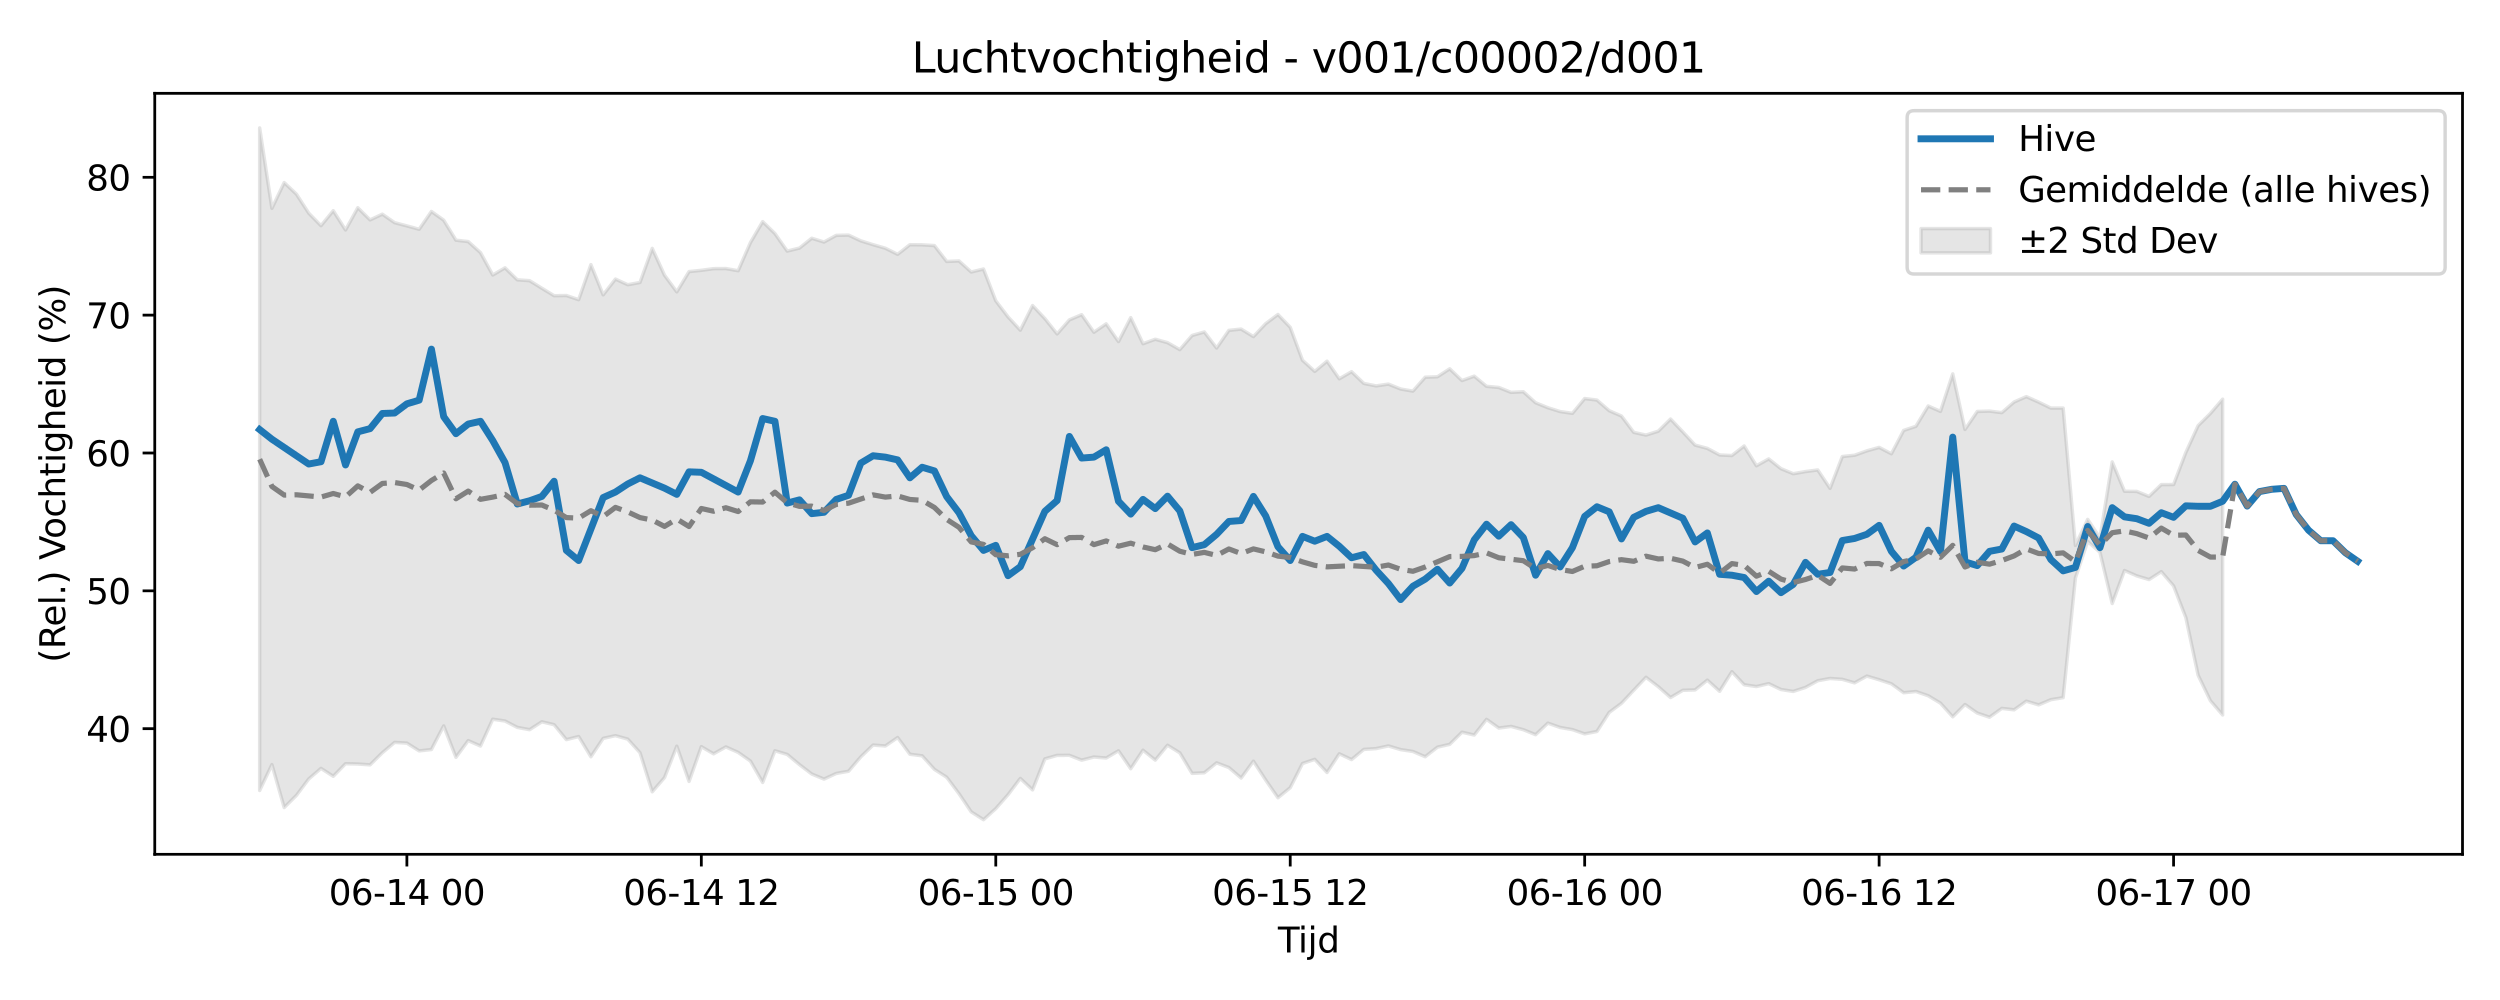 <?xml version="1.0" encoding="utf-8" standalone="no"?>
<!DOCTYPE svg PUBLIC "-//W3C//DTD SVG 1.1//EN"
  "http://www.w3.org/Graphics/SVG/1.1/DTD/svg11.dtd">
<svg xmlns:xlink="http://www.w3.org/1999/xlink" width="720pt" height="288pt" viewBox="0 0 720 288" xmlns="http://www.w3.org/2000/svg" version="1.1">
 <defs>
  <style type="text/css">*{stroke-linejoin: round; stroke-linecap: butt}</style>
 </defs>
 <g id="figure_1">
  <g id="patch_1">
   <path d="M 0 288 
L 720 288 
L 720 0 
L 0 0 
z
" style="fill: #ffffff"/>
  </g>
  <g id="axes_1">
   <g id="patch_2">
    <path d="M 44.57 246.04 
L 709.2 246.04 
L 709.2 26.88 
L 44.57 26.88 
z
" style="fill: #ffffff"/>
   </g>
   <g id="FillBetweenPolyCollection_1">
    <defs>
     <path id="ma9a25264b6" d="M 74.78 -251.158 
L 74.78 -60.343 
L 78.314 -67.79 
L 81.847 -55.419 
L 85.381 -58.935 
L 88.914 -63.655 
L 92.447 -66.702 
L 95.981 -64.426 
L 99.514 -68.049 
L 103.048 -67.96 
L 106.581 -67.72 
L 110.114 -71.209 
L 113.648 -74.186 
L 117.181 -73.983 
L 120.714 -71.741 
L 124.248 -72.133 
L 127.781 -78.941 
L 131.315 -69.889 
L 134.848 -74.703 
L 138.381 -73.137 
L 141.915 -80.867 
L 145.448 -80.351 
L 148.982 -78.513 
L 152.515 -77.846 
L 156.048 -80.12 
L 159.582 -79.285 
L 163.115 -74.981 
L 166.649 -75.876 
L 170.182 -70.05 
L 173.715 -75.349 
L 177.249 -76.124 
L 180.782 -75.139 
L 184.315 -71.228 
L 187.849 -59.967 
L 191.382 -64.052 
L 194.916 -73.093 
L 198.449 -62.941 
L 201.982 -72.961 
L 205.516 -70.897 
L 209.049 -72.885 
L 212.583 -71.313 
L 216.116 -68.822 
L 219.649 -62.648 
L 223.183 -71.768 
L 226.716 -70.726 
L 230.249 -67.783 
L 233.783 -65.079 
L 237.316 -63.618 
L 240.85 -65.249 
L 244.383 -65.878 
L 247.916 -70.029 
L 251.45 -73.421 
L 254.983 -73.156 
L 258.517 -75.593 
L 262.05 -70.775 
L 265.583 -70.324 
L 269.117 -66.417 
L 272.65 -64.149 
L 276.183 -59.42 
L 279.717 -54.172 
L 283.25 -51.922 
L 286.784 -55.104 
L 290.317 -59.128 
L 293.85 -63.807 
L 297.384 -60.512 
L 300.917 -69.439 
L 304.451 -70.442 
L 307.984 -70.463 
L 311.517 -69.077 
L 315.051 -69.98 
L 318.584 -69.689 
L 322.118 -71.767 
L 325.651 -66.606 
L 329.184 -71.941 
L 332.718 -69.084 
L 336.251 -73.371 
L 339.784 -71.183 
L 343.318 -65.269 
L 346.851 -65.438 
L 350.385 -68.299 
L 353.918 -66.943 
L 357.451 -63.925 
L 360.985 -68.78 
L 364.518 -63.34 
L 368.052 -58.247 
L 371.585 -61.146 
L 375.118 -68.11 
L 378.652 -69.31 
L 382.185 -65.513 
L 385.718 -70.907 
L 389.252 -69.24 
L 392.785 -72.168 
L 396.319 -72.405 
L 399.852 -73.172 
L 403.385 -72.113 
L 406.919 -71.578 
L 410.452 -70.058 
L 413.986 -72.817 
L 417.519 -73.628 
L 421.052 -77.121 
L 424.586 -76.312 
L 428.119 -80.824 
L 431.652 -78.319 
L 435.186 -78.785 
L 438.719 -77.846 
L 442.253 -76.408 
L 445.786 -79.731 
L 449.319 -78.486 
L 452.853 -77.874 
L 456.386 -76.639 
L 459.92 -77.334 
L 463.453 -82.816 
L 466.986 -85.45 
L 470.52 -89.214 
L 474.053 -92.941 
L 477.587 -90.227 
L 481.12 -87.107 
L 484.653 -89.19 
L 488.187 -89.297 
L 491.72 -92.121 
L 495.253 -88.896 
L 498.787 -94.561 
L 502.32 -90.788 
L 505.854 -90.267 
L 509.387 -91.11 
L 512.92 -89.421 
L 516.454 -88.867 
L 519.987 -90.022 
L 523.521 -91.949 
L 527.054 -92.595 
L 530.587 -92.35 
L 534.121 -91.338 
L 537.654 -93.287 
L 541.187 -92.233 
L 544.721 -91.062 
L 548.254 -88.493 
L 551.788 -88.843 
L 555.321 -87.623 
L 558.854 -85.494 
L 562.388 -81.558 
L 565.921 -85.104 
L 569.455 -82.637 
L 572.988 -81.441 
L 576.521 -83.983 
L 580.055 -83.566 
L 583.588 -86.069 
L 587.121 -84.993 
L 590.655 -86.494 
L 594.188 -87.078 
L 597.722 -121.562 
L 601.255 -132.058 
L 604.788 -128.946 
L 608.322 -114.179 
L 611.855 -123.691 
L 615.389 -122.148 
L 618.922 -121.078 
L 622.455 -123.362 
L 625.989 -119.252 
L 629.522 -110.149 
L 633.056 -93.551 
L 636.589 -86.205 
L 640.122 -82.088 
L 640.122 -173.04 
L 640.122 -173.04 
L 636.589 -168.923 
L 633.056 -165.415 
L 629.522 -157.683 
L 625.989 -148.447 
L 622.455 -148.44 
L 618.922 -145.033 
L 615.389 -146.477 
L 611.855 -146.523 
L 608.322 -154.976 
L 604.788 -133.063 
L 601.255 -138.421 
L 597.722 -130.919 
L 594.188 -170.47 
L 590.655 -170.468 
L 587.121 -172.195 
L 583.588 -173.766 
L 580.055 -172.223 
L 576.521 -169.16 
L 572.988 -169.603 
L 569.455 -169.504 
L 565.921 -164.315 
L 562.388 -180.319 
L 558.854 -169.521 
L 555.321 -171.078 
L 551.788 -165.226 
L 548.254 -164.045 
L 544.721 -157.317 
L 541.187 -159.152 
L 537.654 -158.154 
L 534.121 -156.89 
L 530.587 -156.521 
L 527.054 -147.353 
L 523.521 -152.649 
L 519.987 -152.194 
L 516.454 -151.573 
L 512.92 -153.023 
L 509.387 -155.832 
L 505.854 -153.859 
L 502.32 -159.557 
L 498.787 -156.805 
L 495.253 -156.969 
L 491.72 -158.866 
L 488.187 -159.819 
L 484.653 -163.613 
L 481.12 -167.322 
L 477.587 -163.823 
L 474.053 -162.697 
L 470.52 -163.476 
L 466.986 -168.184 
L 463.453 -169.722 
L 459.92 -172.784 
L 456.386 -173.215 
L 452.853 -168.955 
L 449.319 -169.477 
L 445.786 -170.577 
L 442.253 -172.009 
L 438.719 -175.183 
L 435.186 -175.001 
L 431.652 -176.412 
L 428.119 -176.742 
L 424.586 -179.666 
L 421.052 -178.404 
L 417.519 -181.783 
L 413.986 -179.494 
L 410.452 -179.361 
L 406.919 -175.364 
L 403.385 -175.964 
L 399.852 -177.381 
L 396.319 -176.862 
L 392.785 -177.572 
L 389.252 -180.954 
L 385.718 -178.909 
L 382.185 -183.981 
L 378.652 -181.035 
L 375.118 -184.258 
L 371.585 -193.737 
L 368.052 -197.429 
L 364.518 -194.794 
L 360.985 -191.056 
L 357.451 -193.226 
L 353.918 -192.854 
L 350.385 -187.774 
L 346.851 -192.393 
L 343.318 -191.39 
L 339.784 -187.311 
L 336.251 -189.319 
L 332.718 -190.297 
L 329.184 -189.01 
L 325.651 -196.519 
L 322.118 -189.618 
L 318.584 -194.74 
L 315.051 -192.313 
L 311.517 -197.375 
L 307.984 -195.875 
L 304.451 -191.832 
L 300.917 -196.257 
L 297.384 -199.998 
L 293.85 -192.909 
L 290.317 -196.737 
L 286.784 -201.366 
L 283.25 -210.522 
L 279.717 -209.671 
L 276.183 -212.854 
L 272.65 -212.7 
L 269.117 -217.276 
L 265.583 -217.489 
L 262.05 -217.531 
L 258.517 -214.755 
L 254.983 -216.511 
L 251.45 -217.531 
L 247.916 -218.636 
L 244.383 -220.291 
L 240.85 -220.221 
L 237.316 -218.298 
L 233.783 -219.389 
L 230.249 -216.553 
L 226.716 -215.689 
L 223.183 -220.734 
L 219.649 -224.173 
L 216.116 -218.122 
L 212.583 -210.035 
L 209.049 -210.657 
L 205.516 -210.631 
L 201.982 -210.146 
L 198.449 -209.787 
L 194.916 -203.946 
L 191.382 -208.742 
L 187.849 -216.467 
L 184.315 -206.642 
L 180.782 -206.002 
L 177.249 -207.626 
L 173.715 -203.088 
L 170.182 -211.787 
L 166.649 -201.692 
L 163.115 -202.889 
L 159.582 -202.838 
L 156.048 -204.991 
L 152.515 -207.17 
L 148.982 -207.411 
L 145.448 -210.866 
L 141.915 -208.8 
L 138.381 -215.25 
L 134.848 -218.424 
L 131.315 -218.829 
L 127.781 -224.598 
L 124.248 -227.099 
L 120.714 -221.971 
L 117.181 -222.943 
L 113.648 -223.875 
L 110.114 -226.322 
L 106.581 -224.669 
L 103.048 -228.171 
L 99.514 -221.769 
L 95.981 -227.32 
L 92.447 -223.002 
L 88.914 -226.616 
L 85.381 -232.077 
L 81.847 -235.416 
L 78.314 -228.002 
L 74.78 -251.158 
z
" style="stroke: #808080; stroke-opacity: 0.2"/>
    </defs>
    <g clip-path="url(#p20bbef3017)">
     <use xlink:href="#ma9a25264b6" x="0" y="288" style="fill: #808080; fill-opacity: 0.2; stroke: #808080; stroke-opacity: 0.2"/>
    </g>
   </g>
   <g id="matplotlib.axis_1">
    <g id="xtick_1">
     <g id="line2d_1">
      <defs>
       <path id="m1782f5c932" d="M 0 0 
L 0 3.5 
" style="stroke: #000000; stroke-width: 0.8"/>
      </defs>
      <g>
       <use xlink:href="#m1782f5c932" x="117.181" y="246.04" style="stroke: #000000; stroke-width: 0.8"/>
      </g>
     </g>
     <g id="text_1">
      <!-- 06-14 00 -->
      <g transform="translate(94.701 260.638) scale(0.1 -0.1)">
       <defs>
        <path id="DejaVuSans-30" d="M 2034 4250 
Q 1547 4250 1301 3770 
Q 1056 3291 1056 2328 
Q 1056 1369 1301 889 
Q 1547 409 2034 409 
Q 2525 409 2770 889 
Q 3016 1369 3016 2328 
Q 3016 3291 2770 3770 
Q 2525 4250 2034 4250 
z
M 2034 4750 
Q 2819 4750 3233 4129 
Q 3647 3509 3647 2328 
Q 3647 1150 3233 529 
Q 2819 -91 2034 -91 
Q 1250 -91 836 529 
Q 422 1150 422 2328 
Q 422 3509 836 4129 
Q 1250 4750 2034 4750 
z
" transform="scale(0.016)"/>
        <path id="DejaVuSans-36" d="M 2113 2584 
Q 1688 2584 1439 2293 
Q 1191 2003 1191 1497 
Q 1191 994 1439 701 
Q 1688 409 2113 409 
Q 2538 409 2786 701 
Q 3034 994 3034 1497 
Q 3034 2003 2786 2293 
Q 2538 2584 2113 2584 
z
M 3366 4563 
L 3366 3988 
Q 3128 4100 2886 4159 
Q 2644 4219 2406 4219 
Q 1781 4219 1451 3797 
Q 1122 3375 1075 2522 
Q 1259 2794 1537 2939 
Q 1816 3084 2150 3084 
Q 2853 3084 3261 2657 
Q 3669 2231 3669 1497 
Q 3669 778 3244 343 
Q 2819 -91 2113 -91 
Q 1303 -91 875 529 
Q 447 1150 447 2328 
Q 447 3434 972 4092 
Q 1497 4750 2381 4750 
Q 2619 4750 2861 4703 
Q 3103 4656 3366 4563 
z
" transform="scale(0.016)"/>
        <path id="DejaVuSans-2d" d="M 313 2009 
L 1997 2009 
L 1997 1497 
L 313 1497 
L 313 2009 
z
" transform="scale(0.016)"/>
        <path id="DejaVuSans-31" d="M 794 531 
L 1825 531 
L 1825 4091 
L 703 3866 
L 703 4441 
L 1819 4666 
L 2450 4666 
L 2450 531 
L 3481 531 
L 3481 0 
L 794 0 
L 794 531 
z
" transform="scale(0.016)"/>
        <path id="DejaVuSans-34" d="M 2419 4116 
L 825 1625 
L 2419 1625 
L 2419 4116 
z
M 2253 4666 
L 3047 4666 
L 3047 1625 
L 3713 1625 
L 3713 1100 
L 3047 1100 
L 3047 0 
L 2419 0 
L 2419 1100 
L 313 1100 
L 313 1709 
L 2253 4666 
z
" transform="scale(0.016)"/>
        <path id="DejaVuSans-20" transform="scale(0.016)"/>
       </defs>
       <use xlink:href="#DejaVuSans-30"/>
       <use xlink:href="#DejaVuSans-36" transform="translate(63.623 0)"/>
       <use xlink:href="#DejaVuSans-2d" transform="translate(127.246 0)"/>
       <use xlink:href="#DejaVuSans-31" transform="translate(163.33 0)"/>
       <use xlink:href="#DejaVuSans-34" transform="translate(226.953 0)"/>
       <use xlink:href="#DejaVuSans-20" transform="translate(290.576 0)"/>
       <use xlink:href="#DejaVuSans-30" transform="translate(322.363 0)"/>
       <use xlink:href="#DejaVuSans-30" transform="translate(385.986 0)"/>
      </g>
     </g>
    </g>
    <g id="xtick_2">
     <g id="line2d_2">
      <g>
       <use xlink:href="#m1782f5c932" x="201.982" y="246.04" style="stroke: #000000; stroke-width: 0.8"/>
      </g>
     </g>
     <g id="text_2">
      <!-- 06-14 12 -->
      <g transform="translate(179.502 260.638) scale(0.1 -0.1)">
       <defs>
        <path id="DejaVuSans-32" d="M 1228 531 
L 3431 531 
L 3431 0 
L 469 0 
L 469 531 
Q 828 903 1448 1529 
Q 2069 2156 2228 2338 
Q 2531 2678 2651 2914 
Q 2772 3150 2772 3378 
Q 2772 3750 2511 3984 
Q 2250 4219 1831 4219 
Q 1534 4219 1204 4116 
Q 875 4013 500 3803 
L 500 4441 
Q 881 4594 1212 4672 
Q 1544 4750 1819 4750 
Q 2544 4750 2975 4387 
Q 3406 4025 3406 3419 
Q 3406 3131 3298 2873 
Q 3191 2616 2906 2266 
Q 2828 2175 2409 1742 
Q 1991 1309 1228 531 
z
" transform="scale(0.016)"/>
       </defs>
       <use xlink:href="#DejaVuSans-30"/>
       <use xlink:href="#DejaVuSans-36" transform="translate(63.623 0)"/>
       <use xlink:href="#DejaVuSans-2d" transform="translate(127.246 0)"/>
       <use xlink:href="#DejaVuSans-31" transform="translate(163.33 0)"/>
       <use xlink:href="#DejaVuSans-34" transform="translate(226.953 0)"/>
       <use xlink:href="#DejaVuSans-20" transform="translate(290.576 0)"/>
       <use xlink:href="#DejaVuSans-31" transform="translate(322.363 0)"/>
       <use xlink:href="#DejaVuSans-32" transform="translate(385.986 0)"/>
      </g>
     </g>
    </g>
    <g id="xtick_3">
     <g id="line2d_3">
      <g>
       <use xlink:href="#m1782f5c932" x="286.784" y="246.04" style="stroke: #000000; stroke-width: 0.8"/>
      </g>
     </g>
     <g id="text_3">
      <!-- 06-15 00 -->
      <g transform="translate(264.303 260.638) scale(0.1 -0.1)">
       <defs>
        <path id="DejaVuSans-35" d="M 691 4666 
L 3169 4666 
L 3169 4134 
L 1269 4134 
L 1269 2991 
Q 1406 3038 1543 3061 
Q 1681 3084 1819 3084 
Q 2600 3084 3056 2656 
Q 3513 2228 3513 1497 
Q 3513 744 3044 326 
Q 2575 -91 1722 -91 
Q 1428 -91 1123 -41 
Q 819 9 494 109 
L 494 744 
Q 775 591 1075 516 
Q 1375 441 1709 441 
Q 2250 441 2565 725 
Q 2881 1009 2881 1497 
Q 2881 1984 2565 2268 
Q 2250 2553 1709 2553 
Q 1456 2553 1204 2497 
Q 953 2441 691 2322 
L 691 4666 
z
" transform="scale(0.016)"/>
       </defs>
       <use xlink:href="#DejaVuSans-30"/>
       <use xlink:href="#DejaVuSans-36" transform="translate(63.623 0)"/>
       <use xlink:href="#DejaVuSans-2d" transform="translate(127.246 0)"/>
       <use xlink:href="#DejaVuSans-31" transform="translate(163.33 0)"/>
       <use xlink:href="#DejaVuSans-35" transform="translate(226.953 0)"/>
       <use xlink:href="#DejaVuSans-20" transform="translate(290.576 0)"/>
       <use xlink:href="#DejaVuSans-30" transform="translate(322.363 0)"/>
       <use xlink:href="#DejaVuSans-30" transform="translate(385.986 0)"/>
      </g>
     </g>
    </g>
    <g id="xtick_4">
     <g id="line2d_4">
      <g>
       <use xlink:href="#m1782f5c932" x="371.585" y="246.04" style="stroke: #000000; stroke-width: 0.8"/>
      </g>
     </g>
     <g id="text_4">
      <!-- 06-15 12 -->
      <g transform="translate(349.104 260.638) scale(0.1 -0.1)">
       <use xlink:href="#DejaVuSans-30"/>
       <use xlink:href="#DejaVuSans-36" transform="translate(63.623 0)"/>
       <use xlink:href="#DejaVuSans-2d" transform="translate(127.246 0)"/>
       <use xlink:href="#DejaVuSans-31" transform="translate(163.33 0)"/>
       <use xlink:href="#DejaVuSans-35" transform="translate(226.953 0)"/>
       <use xlink:href="#DejaVuSans-20" transform="translate(290.576 0)"/>
       <use xlink:href="#DejaVuSans-31" transform="translate(322.363 0)"/>
       <use xlink:href="#DejaVuSans-32" transform="translate(385.986 0)"/>
      </g>
     </g>
    </g>
    <g id="xtick_5">
     <g id="line2d_5">
      <g>
       <use xlink:href="#m1782f5c932" x="456.386" y="246.04" style="stroke: #000000; stroke-width: 0.8"/>
      </g>
     </g>
     <g id="text_5">
      <!-- 06-16 00 -->
      <g transform="translate(433.906 260.638) scale(0.1 -0.1)">
       <use xlink:href="#DejaVuSans-30"/>
       <use xlink:href="#DejaVuSans-36" transform="translate(63.623 0)"/>
       <use xlink:href="#DejaVuSans-2d" transform="translate(127.246 0)"/>
       <use xlink:href="#DejaVuSans-31" transform="translate(163.33 0)"/>
       <use xlink:href="#DejaVuSans-36" transform="translate(226.953 0)"/>
       <use xlink:href="#DejaVuSans-20" transform="translate(290.576 0)"/>
       <use xlink:href="#DejaVuSans-30" transform="translate(322.363 0)"/>
       <use xlink:href="#DejaVuSans-30" transform="translate(385.986 0)"/>
      </g>
     </g>
    </g>
    <g id="xtick_6">
     <g id="line2d_6">
      <g>
       <use xlink:href="#m1782f5c932" x="541.187" y="246.04" style="stroke: #000000; stroke-width: 0.8"/>
      </g>
     </g>
     <g id="text_6">
      <!-- 06-16 12 -->
      <g transform="translate(518.707 260.638) scale(0.1 -0.1)">
       <use xlink:href="#DejaVuSans-30"/>
       <use xlink:href="#DejaVuSans-36" transform="translate(63.623 0)"/>
       <use xlink:href="#DejaVuSans-2d" transform="translate(127.246 0)"/>
       <use xlink:href="#DejaVuSans-31" transform="translate(163.33 0)"/>
       <use xlink:href="#DejaVuSans-36" transform="translate(226.953 0)"/>
       <use xlink:href="#DejaVuSans-20" transform="translate(290.576 0)"/>
       <use xlink:href="#DejaVuSans-31" transform="translate(322.363 0)"/>
       <use xlink:href="#DejaVuSans-32" transform="translate(385.986 0)"/>
      </g>
     </g>
    </g>
    <g id="xtick_7">
     <g id="line2d_7">
      <g>
       <use xlink:href="#m1782f5c932" x="625.989" y="246.04" style="stroke: #000000; stroke-width: 0.8"/>
      </g>
     </g>
     <g id="text_7">
      <!-- 06-17 00 -->
      <g transform="translate(603.508 260.638) scale(0.1 -0.1)">
       <defs>
        <path id="DejaVuSans-37" d="M 525 4666 
L 3525 4666 
L 3525 4397 
L 1831 0 
L 1172 0 
L 2766 4134 
L 525 4134 
L 525 4666 
z
" transform="scale(0.016)"/>
       </defs>
       <use xlink:href="#DejaVuSans-30"/>
       <use xlink:href="#DejaVuSans-36" transform="translate(63.623 0)"/>
       <use xlink:href="#DejaVuSans-2d" transform="translate(127.246 0)"/>
       <use xlink:href="#DejaVuSans-31" transform="translate(163.33 0)"/>
       <use xlink:href="#DejaVuSans-37" transform="translate(226.953 0)"/>
       <use xlink:href="#DejaVuSans-20" transform="translate(290.576 0)"/>
       <use xlink:href="#DejaVuSans-30" transform="translate(322.363 0)"/>
       <use xlink:href="#DejaVuSans-30" transform="translate(385.986 0)"/>
      </g>
     </g>
    </g>
    <g id="text_8">
     <!-- Tijd -->
     <g transform="translate(368.035 274.317) scale(0.1 -0.1)">
      <defs>
       <path id="DejaVuSans-54" d="M -19 4666 
L 3928 4666 
L 3928 4134 
L 2272 4134 
L 2272 0 
L 1638 0 
L 1638 4134 
L -19 4134 
L -19 4666 
z
" transform="scale(0.016)"/>
       <path id="DejaVuSans-69" d="M 603 3500 
L 1178 3500 
L 1178 0 
L 603 0 
L 603 3500 
z
M 603 4863 
L 1178 4863 
L 1178 4134 
L 603 4134 
L 603 4863 
z
" transform="scale(0.016)"/>
       <path id="DejaVuSans-6a" d="M 603 3500 
L 1178 3500 
L 1178 -63 
Q 1178 -731 923 -1031 
Q 669 -1331 103 -1331 
L -116 -1331 
L -116 -844 
L 38 -844 
Q 366 -844 484 -692 
Q 603 -541 603 -63 
L 603 3500 
z
M 603 4863 
L 1178 4863 
L 1178 4134 
L 603 4134 
L 603 4863 
z
" transform="scale(0.016)"/>
       <path id="DejaVuSans-64" d="M 2906 2969 
L 2906 4863 
L 3481 4863 
L 3481 0 
L 2906 0 
L 2906 525 
Q 2725 213 2448 61 
Q 2172 -91 1784 -91 
Q 1150 -91 751 415 
Q 353 922 353 1747 
Q 353 2572 751 3078 
Q 1150 3584 1784 3584 
Q 2172 3584 2448 3432 
Q 2725 3281 2906 2969 
z
M 947 1747 
Q 947 1113 1208 752 
Q 1469 391 1925 391 
Q 2381 391 2643 752 
Q 2906 1113 2906 1747 
Q 2906 2381 2643 2742 
Q 2381 3103 1925 3103 
Q 1469 3103 1208 2742 
Q 947 2381 947 1747 
z
" transform="scale(0.016)"/>
      </defs>
      <use xlink:href="#DejaVuSans-54"/>
      <use xlink:href="#DejaVuSans-69" transform="translate(57.959 0)"/>
      <use xlink:href="#DejaVuSans-6a" transform="translate(85.742 0)"/>
      <use xlink:href="#DejaVuSans-64" transform="translate(113.525 0)"/>
     </g>
    </g>
   </g>
   <g id="matplotlib.axis_2">
    <g id="ytick_1">
     <g id="line2d_8">
      <defs>
       <path id="m16e9306174" d="M 0 0 
L -3.5 0 
" style="stroke: #000000; stroke-width: 0.8"/>
      </defs>
      <g>
       <use xlink:href="#m16e9306174" x="44.57" y="209.862" style="stroke: #000000; stroke-width: 0.8"/>
      </g>
     </g>
     <g id="text_9">
      <!-- 40 -->
      <g transform="translate(24.845 213.661) scale(0.1 -0.1)">
       <use xlink:href="#DejaVuSans-34"/>
       <use xlink:href="#DejaVuSans-30" transform="translate(63.623 0)"/>
      </g>
     </g>
    </g>
    <g id="ytick_2">
     <g id="line2d_9">
      <g>
       <use xlink:href="#m16e9306174" x="44.57" y="170.162" style="stroke: #000000; stroke-width: 0.8"/>
      </g>
     </g>
     <g id="text_10">
      <!-- 50 -->
      <g transform="translate(24.845 173.962) scale(0.1 -0.1)">
       <use xlink:href="#DejaVuSans-35"/>
       <use xlink:href="#DejaVuSans-30" transform="translate(63.623 0)"/>
      </g>
     </g>
    </g>
    <g id="ytick_3">
     <g id="line2d_10">
      <g>
       <use xlink:href="#m16e9306174" x="44.57" y="130.463" style="stroke: #000000; stroke-width: 0.8"/>
      </g>
     </g>
     <g id="text_11">
      <!-- 60 -->
      <g transform="translate(24.845 134.262) scale(0.1 -0.1)">
       <use xlink:href="#DejaVuSans-36"/>
       <use xlink:href="#DejaVuSans-30" transform="translate(63.623 0)"/>
      </g>
     </g>
    </g>
    <g id="ytick_4">
     <g id="line2d_11">
      <g>
       <use xlink:href="#m16e9306174" x="44.57" y="90.763" style="stroke: #000000; stroke-width: 0.8"/>
      </g>
     </g>
     <g id="text_12">
      <!-- 70 -->
      <g transform="translate(24.845 94.563) scale(0.1 -0.1)">
       <use xlink:href="#DejaVuSans-37"/>
       <use xlink:href="#DejaVuSans-30" transform="translate(63.623 0)"/>
      </g>
     </g>
    </g>
    <g id="ytick_5">
     <g id="line2d_12">
      <g>
       <use xlink:href="#m16e9306174" x="44.57" y="51.064" style="stroke: #000000; stroke-width: 0.8"/>
      </g>
     </g>
     <g id="text_13">
      <!-- 80 -->
      <g transform="translate(24.845 54.863) scale(0.1 -0.1)">
       <defs>
        <path id="DejaVuSans-38" d="M 2034 2216 
Q 1584 2216 1326 1975 
Q 1069 1734 1069 1313 
Q 1069 891 1326 650 
Q 1584 409 2034 409 
Q 2484 409 2743 651 
Q 3003 894 3003 1313 
Q 3003 1734 2745 1975 
Q 2488 2216 2034 2216 
z
M 1403 2484 
Q 997 2584 770 2862 
Q 544 3141 544 3541 
Q 544 4100 942 4425 
Q 1341 4750 2034 4750 
Q 2731 4750 3128 4425 
Q 3525 4100 3525 3541 
Q 3525 3141 3298 2862 
Q 3072 2584 2669 2484 
Q 3125 2378 3379 2068 
Q 3634 1759 3634 1313 
Q 3634 634 3220 271 
Q 2806 -91 2034 -91 
Q 1263 -91 848 271 
Q 434 634 434 1313 
Q 434 1759 690 2068 
Q 947 2378 1403 2484 
z
M 1172 3481 
Q 1172 3119 1398 2916 
Q 1625 2713 2034 2713 
Q 2441 2713 2670 2916 
Q 2900 3119 2900 3481 
Q 2900 3844 2670 4047 
Q 2441 4250 2034 4250 
Q 1625 4250 1398 4047 
Q 1172 3844 1172 3481 
z
" transform="scale(0.016)"/>
       </defs>
       <use xlink:href="#DejaVuSans-38"/>
       <use xlink:href="#DejaVuSans-30" transform="translate(63.623 0)"/>
      </g>
     </g>
    </g>
    <g id="text_14">
     <!-- (Rel.) Vochtigheid (%) -->
     <g transform="translate(18.765 190.838) rotate(-90) scale(0.1 -0.1)">
      <defs>
       <path id="DejaVuSans-28" d="M 1984 4856 
Q 1566 4138 1362 3434 
Q 1159 2731 1159 2009 
Q 1159 1288 1364 580 
Q 1569 -128 1984 -844 
L 1484 -844 
Q 1016 -109 783 600 
Q 550 1309 550 2009 
Q 550 2706 781 3412 
Q 1013 4119 1484 4856 
L 1984 4856 
z
" transform="scale(0.016)"/>
       <path id="DejaVuSans-52" d="M 2841 2188 
Q 3044 2119 3236 1894 
Q 3428 1669 3622 1275 
L 4263 0 
L 3584 0 
L 2988 1197 
Q 2756 1666 2539 1819 
Q 2322 1972 1947 1972 
L 1259 1972 
L 1259 0 
L 628 0 
L 628 4666 
L 2053 4666 
Q 2853 4666 3247 4331 
Q 3641 3997 3641 3322 
Q 3641 2881 3436 2590 
Q 3231 2300 2841 2188 
z
M 1259 4147 
L 1259 2491 
L 2053 2491 
Q 2509 2491 2742 2702 
Q 2975 2913 2975 3322 
Q 2975 3731 2742 3939 
Q 2509 4147 2053 4147 
L 1259 4147 
z
" transform="scale(0.016)"/>
       <path id="DejaVuSans-65" d="M 3597 1894 
L 3597 1613 
L 953 1613 
Q 991 1019 1311 708 
Q 1631 397 2203 397 
Q 2534 397 2845 478 
Q 3156 559 3463 722 
L 3463 178 
Q 3153 47 2828 -22 
Q 2503 -91 2169 -91 
Q 1331 -91 842 396 
Q 353 884 353 1716 
Q 353 2575 817 3079 
Q 1281 3584 2069 3584 
Q 2775 3584 3186 3129 
Q 3597 2675 3597 1894 
z
M 3022 2063 
Q 3016 2534 2758 2815 
Q 2500 3097 2075 3097 
Q 1594 3097 1305 2825 
Q 1016 2553 972 2059 
L 3022 2063 
z
" transform="scale(0.016)"/>
       <path id="DejaVuSans-6c" d="M 603 4863 
L 1178 4863 
L 1178 0 
L 603 0 
L 603 4863 
z
" transform="scale(0.016)"/>
       <path id="DejaVuSans-2e" d="M 684 794 
L 1344 794 
L 1344 0 
L 684 0 
L 684 794 
z
" transform="scale(0.016)"/>
       <path id="DejaVuSans-29" d="M 513 4856 
L 1013 4856 
Q 1481 4119 1714 3412 
Q 1947 2706 1947 2009 
Q 1947 1309 1714 600 
Q 1481 -109 1013 -844 
L 513 -844 
Q 928 -128 1133 580 
Q 1338 1288 1338 2009 
Q 1338 2731 1133 3434 
Q 928 4138 513 4856 
z
" transform="scale(0.016)"/>
       <path id="DejaVuSans-56" d="M 1831 0 
L 50 4666 
L 709 4666 
L 2188 738 
L 3669 4666 
L 4325 4666 
L 2547 0 
L 1831 0 
z
" transform="scale(0.016)"/>
       <path id="DejaVuSans-6f" d="M 1959 3097 
Q 1497 3097 1228 2736 
Q 959 2375 959 1747 
Q 959 1119 1226 758 
Q 1494 397 1959 397 
Q 2419 397 2687 759 
Q 2956 1122 2956 1747 
Q 2956 2369 2687 2733 
Q 2419 3097 1959 3097 
z
M 1959 3584 
Q 2709 3584 3137 3096 
Q 3566 2609 3566 1747 
Q 3566 888 3137 398 
Q 2709 -91 1959 -91 
Q 1206 -91 779 398 
Q 353 888 353 1747 
Q 353 2609 779 3096 
Q 1206 3584 1959 3584 
z
" transform="scale(0.016)"/>
       <path id="DejaVuSans-63" d="M 3122 3366 
L 3122 2828 
Q 2878 2963 2633 3030 
Q 2388 3097 2138 3097 
Q 1578 3097 1268 2742 
Q 959 2388 959 1747 
Q 959 1106 1268 751 
Q 1578 397 2138 397 
Q 2388 397 2633 464 
Q 2878 531 3122 666 
L 3122 134 
Q 2881 22 2623 -34 
Q 2366 -91 2075 -91 
Q 1284 -91 818 406 
Q 353 903 353 1747 
Q 353 2603 823 3093 
Q 1294 3584 2113 3584 
Q 2378 3584 2631 3529 
Q 2884 3475 3122 3366 
z
" transform="scale(0.016)"/>
       <path id="DejaVuSans-68" d="M 3513 2113 
L 3513 0 
L 2938 0 
L 2938 2094 
Q 2938 2591 2744 2837 
Q 2550 3084 2163 3084 
Q 1697 3084 1428 2787 
Q 1159 2491 1159 1978 
L 1159 0 
L 581 0 
L 581 4863 
L 1159 4863 
L 1159 2956 
Q 1366 3272 1645 3428 
Q 1925 3584 2291 3584 
Q 2894 3584 3203 3211 
Q 3513 2838 3513 2113 
z
" transform="scale(0.016)"/>
       <path id="DejaVuSans-74" d="M 1172 4494 
L 1172 3500 
L 2356 3500 
L 2356 3053 
L 1172 3053 
L 1172 1153 
Q 1172 725 1289 603 
Q 1406 481 1766 481 
L 2356 481 
L 2356 0 
L 1766 0 
Q 1100 0 847 248 
Q 594 497 594 1153 
L 594 3053 
L 172 3053 
L 172 3500 
L 594 3500 
L 594 4494 
L 1172 4494 
z
" transform="scale(0.016)"/>
       <path id="DejaVuSans-67" d="M 2906 1791 
Q 2906 2416 2648 2759 
Q 2391 3103 1925 3103 
Q 1463 3103 1205 2759 
Q 947 2416 947 1791 
Q 947 1169 1205 825 
Q 1463 481 1925 481 
Q 2391 481 2648 825 
Q 2906 1169 2906 1791 
z
M 3481 434 
Q 3481 -459 3084 -895 
Q 2688 -1331 1869 -1331 
Q 1566 -1331 1297 -1286 
Q 1028 -1241 775 -1147 
L 775 -588 
Q 1028 -725 1275 -790 
Q 1522 -856 1778 -856 
Q 2344 -856 2625 -561 
Q 2906 -266 2906 331 
L 2906 616 
Q 2728 306 2450 153 
Q 2172 0 1784 0 
Q 1141 0 747 490 
Q 353 981 353 1791 
Q 353 2603 747 3093 
Q 1141 3584 1784 3584 
Q 2172 3584 2450 3431 
Q 2728 3278 2906 2969 
L 2906 3500 
L 3481 3500 
L 3481 434 
z
" transform="scale(0.016)"/>
       <path id="DejaVuSans-25" d="M 4653 2053 
Q 4381 2053 4226 1822 
Q 4072 1591 4072 1178 
Q 4072 772 4226 539 
Q 4381 306 4653 306 
Q 4919 306 5073 539 
Q 5228 772 5228 1178 
Q 5228 1588 5073 1820 
Q 4919 2053 4653 2053 
z
M 4653 2450 
Q 5147 2450 5437 2106 
Q 5728 1763 5728 1178 
Q 5728 594 5436 251 
Q 5144 -91 4653 -91 
Q 4153 -91 3862 251 
Q 3572 594 3572 1178 
Q 3572 1766 3864 2108 
Q 4156 2450 4653 2450 
z
M 1428 4353 
Q 1159 4353 1004 4120 
Q 850 3888 850 3481 
Q 850 3069 1003 2837 
Q 1156 2606 1428 2606 
Q 1700 2606 1854 2837 
Q 2009 3069 2009 3481 
Q 2009 3884 1853 4118 
Q 1697 4353 1428 4353 
z
M 4250 4750 
L 4750 4750 
L 1831 -91 
L 1331 -91 
L 4250 4750 
z
M 1428 4750 
Q 1922 4750 2215 4408 
Q 2509 4066 2509 3481 
Q 2509 2891 2217 2550 
Q 1925 2209 1428 2209 
Q 931 2209 642 2551 
Q 353 2894 353 3481 
Q 353 4063 643 4406 
Q 934 4750 1428 4750 
z
" transform="scale(0.016)"/>
      </defs>
      <use xlink:href="#DejaVuSans-28"/>
      <use xlink:href="#DejaVuSans-52" transform="translate(39.014 0)"/>
      <use xlink:href="#DejaVuSans-65" transform="translate(103.996 0)"/>
      <use xlink:href="#DejaVuSans-6c" transform="translate(165.52 0)"/>
      <use xlink:href="#DejaVuSans-2e" transform="translate(193.303 0)"/>
      <use xlink:href="#DejaVuSans-29" transform="translate(225.09 0)"/>
      <use xlink:href="#DejaVuSans-20" transform="translate(264.104 0)"/>
      <use xlink:href="#DejaVuSans-56" transform="translate(295.891 0)"/>
      <use xlink:href="#DejaVuSans-6f" transform="translate(356.549 0)"/>
      <use xlink:href="#DejaVuSans-63" transform="translate(417.73 0)"/>
      <use xlink:href="#DejaVuSans-68" transform="translate(472.711 0)"/>
      <use xlink:href="#DejaVuSans-74" transform="translate(536.09 0)"/>
      <use xlink:href="#DejaVuSans-69" transform="translate(575.299 0)"/>
      <use xlink:href="#DejaVuSans-67" transform="translate(603.082 0)"/>
      <use xlink:href="#DejaVuSans-68" transform="translate(666.559 0)"/>
      <use xlink:href="#DejaVuSans-65" transform="translate(729.938 0)"/>
      <use xlink:href="#DejaVuSans-69" transform="translate(791.461 0)"/>
      <use xlink:href="#DejaVuSans-64" transform="translate(819.244 0)"/>
      <use xlink:href="#DejaVuSans-20" transform="translate(882.721 0)"/>
      <use xlink:href="#DejaVuSans-28" transform="translate(914.508 0)"/>
      <use xlink:href="#DejaVuSans-25" transform="translate(953.521 0)"/>
      <use xlink:href="#DejaVuSans-29" transform="translate(1048.541 0)"/>
     </g>
    </g>
   </g>
   <g id="line2d_13">
    <path d="M 74.78 123.714 
L 78.314 126.493 
L 88.914 133.639 
L 92.447 132.977 
L 95.981 121.332 
L 99.514 133.904 
L 103.048 124.376 
L 106.581 123.449 
L 110.114 119.082 
L 113.648 118.95 
L 117.181 116.303 
L 120.714 115.245 
L 124.248 100.556 
L 127.781 120.009 
L 131.315 124.905 
L 134.848 122.126 
L 138.381 121.332 
L 141.915 126.89 
L 145.448 133.242 
L 148.982 145.152 
L 152.515 144.225 
L 156.048 142.968 
L 159.582 138.601 
L 163.115 158.517 
L 166.649 161.428 
L 173.715 143.299 
L 177.249 141.711 
L 180.782 139.395 
L 184.315 137.609 
L 191.382 140.586 
L 194.916 142.373 
L 198.449 135.889 
L 201.982 136.021 
L 212.583 141.711 
L 216.116 132.713 
L 219.649 120.538 
L 223.183 121.332 
L 226.716 144.887 
L 230.249 143.961 
L 233.783 147.931 
L 237.316 147.534 
L 240.85 143.828 
L 244.383 142.637 
L 247.916 133.374 
L 251.45 131.257 
L 254.983 131.654 
L 258.517 132.448 
L 262.05 137.609 
L 265.583 134.565 
L 269.117 135.624 
L 272.65 143.034 
L 276.183 147.666 
L 279.717 154.283 
L 283.25 158.517 
L 286.784 157.062 
L 290.317 165.795 
L 293.85 163.215 
L 300.917 147.269 
L 304.451 144.159 
L 307.984 125.699 
L 311.517 131.919 
L 315.051 131.654 
L 318.584 129.537 
L 322.118 144.358 
L 325.651 148.063 
L 329.184 143.828 
L 332.718 146.475 
L 336.251 142.902 
L 339.784 147.137 
L 343.318 157.723 
L 346.851 156.863 
L 350.385 153.886 
L 353.918 150.18 
L 357.451 149.916 
L 360.985 142.968 
L 364.518 148.592 
L 368.052 157.459 
L 371.585 161.428 
L 375.118 154.481 
L 378.652 155.871 
L 382.185 154.481 
L 385.718 157.326 
L 389.252 160.634 
L 392.785 159.708 
L 396.319 164.207 
L 399.852 168.045 
L 403.385 172.677 
L 406.919 168.839 
L 410.452 166.788 
L 413.986 163.943 
L 417.519 167.913 
L 421.052 163.678 
L 424.586 155.474 
L 428.119 150.974 
L 431.652 154.415 
L 435.186 151.107 
L 438.719 154.812 
L 442.253 165.663 
L 445.786 159.444 
L 449.319 163.281 
L 452.853 157.723 
L 456.386 148.725 
L 459.92 145.946 
L 463.453 147.401 
L 466.986 155.209 
L 470.52 148.989 
L 474.053 147.269 
L 477.587 146.21 
L 484.653 149.254 
L 488.187 156.069 
L 491.72 153.489 
L 495.253 165.398 
L 498.787 165.663 
L 502.32 166.325 
L 505.854 170.361 
L 509.387 167.383 
L 512.92 170.692 
L 516.454 168.31 
L 519.987 161.958 
L 523.521 165.398 
L 527.054 164.869 
L 530.587 155.672 
L 534.121 155.077 
L 537.654 153.886 
L 541.187 151.305 
L 544.721 158.782 
L 548.254 163.016 
L 551.788 160.502 
L 555.321 152.695 
L 558.854 158.848 
L 562.388 125.897 
L 565.921 161.825 
L 569.455 162.884 
L 572.988 158.782 
L 576.521 158.12 
L 580.055 151.504 
L 583.588 153.092 
L 587.121 154.944 
L 590.655 161.164 
L 594.188 164.406 
L 597.722 163.413 
L 601.255 151.636 
L 604.788 157.723 
L 608.322 146.21 
L 611.855 148.857 
L 615.389 149.386 
L 618.922 150.71 
L 622.455 147.666 
L 625.989 148.989 
L 629.522 145.681 
L 633.056 145.813 
L 636.589 145.813 
L 640.122 144.358 
L 643.656 139.461 
L 647.189 145.747 
L 650.722 141.579 
L 654.256 140.917 
L 657.789 140.652 
L 661.323 148.195 
L 664.856 152.695 
L 668.389 155.738 
L 671.923 155.738 
L 675.456 159.179 
L 678.99 161.627 
L 678.99 161.627 
" clip-path="url(#p20bbef3017)" style="fill: none; stroke: #1f77b4; stroke-width: 2; stroke-linecap: square"/>
   </g>
   <g id="line2d_14">
    <path d="M 74.78 132.249 
L 78.314 140.104 
L 81.847 142.582 
L 85.381 142.494 
L 92.447 143.148 
L 95.981 142.127 
L 99.514 143.091 
L 103.048 139.934 
L 106.581 141.806 
L 110.114 139.235 
L 113.648 138.97 
L 117.181 139.537 
L 120.714 141.144 
L 124.248 138.384 
L 127.781 136.23 
L 131.315 143.641 
L 134.848 141.437 
L 138.381 143.806 
L 141.915 143.167 
L 145.448 142.392 
L 148.982 145.038 
L 152.515 145.492 
L 156.048 145.445 
L 159.582 146.938 
L 163.115 149.065 
L 166.649 149.216 
L 170.182 147.082 
L 173.715 148.781 
L 177.249 146.125 
L 180.782 147.43 
L 184.315 149.065 
L 187.849 149.783 
L 191.382 151.603 
L 194.916 149.481 
L 198.449 151.636 
L 201.982 146.447 
L 205.516 147.236 
L 209.049 146.229 
L 212.583 147.326 
L 216.116 144.528 
L 219.649 144.589 
L 223.183 141.749 
L 226.716 144.793 
L 230.249 145.832 
L 233.783 145.766 
L 237.316 147.042 
L 240.85 145.265 
L 244.383 144.915 
L 251.45 142.524 
L 254.983 143.167 
L 258.517 142.826 
L 262.05 143.847 
L 265.583 144.093 
L 269.117 146.154 
L 272.65 149.575 
L 276.183 151.863 
L 279.717 156.079 
L 283.25 156.778 
L 286.784 159.765 
L 290.317 160.067 
L 293.85 159.642 
L 297.384 157.745 
L 300.917 155.152 
L 304.451 156.863 
L 307.984 154.831 
L 311.517 154.774 
L 315.051 156.854 
L 318.584 155.785 
L 322.118 157.307 
L 325.651 156.438 
L 329.184 157.525 
L 332.718 158.309 
L 336.251 156.655 
L 339.784 158.753 
L 343.318 159.67 
L 346.851 159.084 
L 350.385 159.963 
L 353.918 158.101 
L 357.451 159.425 
L 360.985 158.082 
L 364.518 158.933 
L 368.052 160.162 
L 371.585 160.559 
L 375.118 161.816 
L 378.652 162.827 
L 382.185 163.253 
L 389.252 162.903 
L 396.319 163.366 
L 399.852 162.723 
L 403.385 163.962 
L 406.919 164.529 
L 410.452 163.291 
L 417.519 160.294 
L 421.052 160.237 
L 424.586 160.011 
L 428.119 159.217 
L 431.652 160.634 
L 438.719 161.485 
L 442.253 163.792 
L 445.786 162.846 
L 449.319 164.018 
L 452.853 164.586 
L 456.386 163.073 
L 459.92 162.941 
L 463.453 161.731 
L 466.986 161.183 
L 470.52 161.655 
L 474.053 160.181 
L 477.587 160.975 
L 481.12 160.786 
L 484.653 161.599 
L 488.187 163.442 
L 491.72 162.506 
L 495.253 165.068 
L 498.787 162.317 
L 502.32 162.827 
L 505.854 165.937 
L 509.387 164.529 
L 512.92 166.778 
L 516.454 167.78 
L 519.987 166.892 
L 523.521 165.701 
L 527.054 168.026 
L 530.587 163.565 
L 534.121 163.886 
L 537.654 162.279 
L 541.187 162.308 
L 544.721 163.81 
L 548.254 161.731 
L 551.788 160.965 
L 555.321 158.65 
L 558.854 160.493 
L 562.388 157.062 
L 565.921 163.291 
L 569.455 161.929 
L 572.988 162.478 
L 576.521 161.428 
L 580.055 160.105 
L 583.588 158.082 
L 587.121 159.406 
L 590.655 159.519 
L 594.188 159.226 
L 597.722 161.759 
L 601.255 152.761 
L 604.788 156.995 
L 608.322 153.422 
L 611.855 152.893 
L 615.389 153.687 
L 618.922 154.944 
L 622.455 152.099 
L 625.989 154.15 
L 629.522 154.084 
L 633.056 158.517 
L 636.589 160.436 
L 640.122 160.436 
L 643.656 139.461 
L 647.189 145.747 
L 650.722 141.579 
L 654.256 140.917 
L 657.789 140.652 
L 661.323 148.195 
L 664.856 152.695 
L 668.389 155.738 
L 671.923 155.738 
L 675.456 159.179 
L 678.99 161.627 
L 678.99 161.627 
" clip-path="url(#p20bbef3017)" style="fill: none; stroke-dasharray: 5.55,2.4; stroke-dashoffset: 0; stroke: #808080; stroke-width: 1.5"/>
   </g>
   <g id="patch_3">
    <path d="M 44.57 246.04 
L 44.57 26.88 
" style="fill: none; stroke: #000000; stroke-width: 0.8; stroke-linejoin: miter; stroke-linecap: square"/>
   </g>
   <g id="patch_4">
    <path d="M 709.2 246.04 
L 709.2 26.88 
" style="fill: none; stroke: #000000; stroke-width: 0.8; stroke-linejoin: miter; stroke-linecap: square"/>
   </g>
   <g id="patch_5">
    <path d="M 44.57 246.04 
L 709.2 246.04 
" style="fill: none; stroke: #000000; stroke-width: 0.8; stroke-linejoin: miter; stroke-linecap: square"/>
   </g>
   <g id="patch_6">
    <path d="M 44.57 26.88 
L 709.2 26.88 
" style="fill: none; stroke: #000000; stroke-width: 0.8; stroke-linejoin: miter; stroke-linecap: square"/>
   </g>
   <g id="text_15">
    <!-- Luchtvochtigheid - v001/c00002/d001 -->
    <g transform="translate(262.595 20.88) scale(0.12 -0.12)">
     <defs>
      <path id="DejaVuSans-4c" d="M 628 4666 
L 1259 4666 
L 1259 531 
L 3531 531 
L 3531 0 
L 628 0 
L 628 4666 
z
" transform="scale(0.016)"/>
      <path id="DejaVuSans-75" d="M 544 1381 
L 544 3500 
L 1119 3500 
L 1119 1403 
Q 1119 906 1312 657 
Q 1506 409 1894 409 
Q 2359 409 2629 706 
Q 2900 1003 2900 1516 
L 2900 3500 
L 3475 3500 
L 3475 0 
L 2900 0 
L 2900 538 
Q 2691 219 2414 64 
Q 2138 -91 1772 -91 
Q 1169 -91 856 284 
Q 544 659 544 1381 
z
M 1991 3584 
L 1991 3584 
z
" transform="scale(0.016)"/>
      <path id="DejaVuSans-76" d="M 191 3500 
L 800 3500 
L 1894 563 
L 2988 3500 
L 3597 3500 
L 2284 0 
L 1503 0 
L 191 3500 
z
" transform="scale(0.016)"/>
      <path id="DejaVuSans-2f" d="M 1625 4666 
L 2156 4666 
L 531 -594 
L 0 -594 
L 1625 4666 
z
" transform="scale(0.016)"/>
     </defs>
     <use xlink:href="#DejaVuSans-4c"/>
     <use xlink:href="#DejaVuSans-75" transform="translate(53.963 0)"/>
     <use xlink:href="#DejaVuSans-63" transform="translate(117.342 0)"/>
     <use xlink:href="#DejaVuSans-68" transform="translate(172.322 0)"/>
     <use xlink:href="#DejaVuSans-74" transform="translate(235.701 0)"/>
     <use xlink:href="#DejaVuSans-76" transform="translate(274.91 0)"/>
     <use xlink:href="#DejaVuSans-6f" transform="translate(334.09 0)"/>
     <use xlink:href="#DejaVuSans-63" transform="translate(395.271 0)"/>
     <use xlink:href="#DejaVuSans-68" transform="translate(450.252 0)"/>
     <use xlink:href="#DejaVuSans-74" transform="translate(513.631 0)"/>
     <use xlink:href="#DejaVuSans-69" transform="translate(552.84 0)"/>
     <use xlink:href="#DejaVuSans-67" transform="translate(580.623 0)"/>
     <use xlink:href="#DejaVuSans-68" transform="translate(644.1 0)"/>
     <use xlink:href="#DejaVuSans-65" transform="translate(707.479 0)"/>
     <use xlink:href="#DejaVuSans-69" transform="translate(769.002 0)"/>
     <use xlink:href="#DejaVuSans-64" transform="translate(796.785 0)"/>
     <use xlink:href="#DejaVuSans-20" transform="translate(860.262 0)"/>
     <use xlink:href="#DejaVuSans-2d" transform="translate(892.049 0)"/>
     <use xlink:href="#DejaVuSans-20" transform="translate(928.133 0)"/>
     <use xlink:href="#DejaVuSans-76" transform="translate(959.92 0)"/>
     <use xlink:href="#DejaVuSans-30" transform="translate(1019.1 0)"/>
     <use xlink:href="#DejaVuSans-30" transform="translate(1082.723 0)"/>
     <use xlink:href="#DejaVuSans-31" transform="translate(1146.346 0)"/>
     <use xlink:href="#DejaVuSans-2f" transform="translate(1209.969 0)"/>
     <use xlink:href="#DejaVuSans-63" transform="translate(1243.66 0)"/>
     <use xlink:href="#DejaVuSans-30" transform="translate(1298.641 0)"/>
     <use xlink:href="#DejaVuSans-30" transform="translate(1362.264 0)"/>
     <use xlink:href="#DejaVuSans-30" transform="translate(1425.887 0)"/>
     <use xlink:href="#DejaVuSans-30" transform="translate(1489.51 0)"/>
     <use xlink:href="#DejaVuSans-32" transform="translate(1553.133 0)"/>
     <use xlink:href="#DejaVuSans-2f" transform="translate(1616.756 0)"/>
     <use xlink:href="#DejaVuSans-64" transform="translate(1650.447 0)"/>
     <use xlink:href="#DejaVuSans-30" transform="translate(1713.924 0)"/>
     <use xlink:href="#DejaVuSans-30" transform="translate(1777.547 0)"/>
     <use xlink:href="#DejaVuSans-31" transform="translate(1841.17 0)"/>
    </g>
   </g>
   <g id="legend_1">
    <g id="patch_7">
     <path d="M 551.256 78.914 
L 702.2 78.914 
Q 704.2 78.914 704.2 76.914 
L 704.2 33.88 
Q 704.2 31.88 702.2 31.88 
L 551.256 31.88 
Q 549.256 31.88 549.256 33.88 
L 549.256 76.914 
Q 549.256 78.914 551.256 78.914 
z
" style="fill: #ffffff; opacity: 0.8; stroke: #cccccc; stroke-linejoin: miter"/>
    </g>
    <g id="line2d_15">
     <path d="M 553.256 39.978 
L 563.256 39.978 
L 573.256 39.978 
" style="fill: none; stroke: #1f77b4; stroke-width: 2; stroke-linecap: square"/>
    </g>
    <g id="text_16">
     <!-- Hive -->
     <g transform="translate(581.256 43.478) scale(0.1 -0.1)">
      <defs>
       <path id="DejaVuSans-48" d="M 628 4666 
L 1259 4666 
L 1259 2753 
L 3553 2753 
L 3553 4666 
L 4184 4666 
L 4184 0 
L 3553 0 
L 3553 2222 
L 1259 2222 
L 1259 0 
L 628 0 
L 628 4666 
z
" transform="scale(0.016)"/>
      </defs>
      <use xlink:href="#DejaVuSans-48"/>
      <use xlink:href="#DejaVuSans-69" transform="translate(75.195 0)"/>
      <use xlink:href="#DejaVuSans-76" transform="translate(102.979 0)"/>
      <use xlink:href="#DejaVuSans-65" transform="translate(162.158 0)"/>
     </g>
    </g>
    <g id="line2d_16">
     <path d="M 553.256 54.657 
L 563.256 54.657 
L 573.256 54.657 
" style="fill: none; stroke-dasharray: 5.55,2.4; stroke-dashoffset: 0; stroke: #808080; stroke-width: 1.5"/>
    </g>
    <g id="text_17">
     <!-- Gemiddelde (alle hives) -->
     <g transform="translate(581.256 58.157) scale(0.1 -0.1)">
      <defs>
       <path id="DejaVuSans-47" d="M 3809 666 
L 3809 1919 
L 2778 1919 
L 2778 2438 
L 4434 2438 
L 4434 434 
Q 4069 175 3628 42 
Q 3188 -91 2688 -91 
Q 1594 -91 976 548 
Q 359 1188 359 2328 
Q 359 3472 976 4111 
Q 1594 4750 2688 4750 
Q 3144 4750 3555 4637 
Q 3966 4525 4313 4306 
L 4313 3634 
Q 3963 3931 3569 4081 
Q 3175 4231 2741 4231 
Q 1884 4231 1454 3753 
Q 1025 3275 1025 2328 
Q 1025 1384 1454 906 
Q 1884 428 2741 428 
Q 3075 428 3337 486 
Q 3600 544 3809 666 
z
" transform="scale(0.016)"/>
       <path id="DejaVuSans-6d" d="M 3328 2828 
Q 3544 3216 3844 3400 
Q 4144 3584 4550 3584 
Q 5097 3584 5394 3201 
Q 5691 2819 5691 2113 
L 5691 0 
L 5113 0 
L 5113 2094 
Q 5113 2597 4934 2840 
Q 4756 3084 4391 3084 
Q 3944 3084 3684 2787 
Q 3425 2491 3425 1978 
L 3425 0 
L 2847 0 
L 2847 2094 
Q 2847 2600 2669 2842 
Q 2491 3084 2119 3084 
Q 1678 3084 1418 2786 
Q 1159 2488 1159 1978 
L 1159 0 
L 581 0 
L 581 3500 
L 1159 3500 
L 1159 2956 
Q 1356 3278 1631 3431 
Q 1906 3584 2284 3584 
Q 2666 3584 2933 3390 
Q 3200 3197 3328 2828 
z
" transform="scale(0.016)"/>
       <path id="DejaVuSans-61" d="M 2194 1759 
Q 1497 1759 1228 1600 
Q 959 1441 959 1056 
Q 959 750 1161 570 
Q 1363 391 1709 391 
Q 2188 391 2477 730 
Q 2766 1069 2766 1631 
L 2766 1759 
L 2194 1759 
z
M 3341 1997 
L 3341 0 
L 2766 0 
L 2766 531 
Q 2569 213 2275 61 
Q 1981 -91 1556 -91 
Q 1019 -91 701 211 
Q 384 513 384 1019 
Q 384 1609 779 1909 
Q 1175 2209 1959 2209 
L 2766 2209 
L 2766 2266 
Q 2766 2663 2505 2880 
Q 2244 3097 1772 3097 
Q 1472 3097 1187 3025 
Q 903 2953 641 2809 
L 641 3341 
Q 956 3463 1253 3523 
Q 1550 3584 1831 3584 
Q 2591 3584 2966 3190 
Q 3341 2797 3341 1997 
z
" transform="scale(0.016)"/>
       <path id="DejaVuSans-73" d="M 2834 3397 
L 2834 2853 
Q 2591 2978 2328 3040 
Q 2066 3103 1784 3103 
Q 1356 3103 1142 2972 
Q 928 2841 928 2578 
Q 928 2378 1081 2264 
Q 1234 2150 1697 2047 
L 1894 2003 
Q 2506 1872 2764 1633 
Q 3022 1394 3022 966 
Q 3022 478 2636 193 
Q 2250 -91 1575 -91 
Q 1294 -91 989 -36 
Q 684 19 347 128 
L 347 722 
Q 666 556 975 473 
Q 1284 391 1588 391 
Q 1994 391 2212 530 
Q 2431 669 2431 922 
Q 2431 1156 2273 1281 
Q 2116 1406 1581 1522 
L 1381 1569 
Q 847 1681 609 1914 
Q 372 2147 372 2553 
Q 372 3047 722 3315 
Q 1072 3584 1716 3584 
Q 2034 3584 2315 3537 
Q 2597 3491 2834 3397 
z
" transform="scale(0.016)"/>
      </defs>
      <use xlink:href="#DejaVuSans-47"/>
      <use xlink:href="#DejaVuSans-65" transform="translate(77.49 0)"/>
      <use xlink:href="#DejaVuSans-6d" transform="translate(139.014 0)"/>
      <use xlink:href="#DejaVuSans-69" transform="translate(236.426 0)"/>
      <use xlink:href="#DejaVuSans-64" transform="translate(264.209 0)"/>
      <use xlink:href="#DejaVuSans-64" transform="translate(327.686 0)"/>
      <use xlink:href="#DejaVuSans-65" transform="translate(391.162 0)"/>
      <use xlink:href="#DejaVuSans-6c" transform="translate(452.686 0)"/>
      <use xlink:href="#DejaVuSans-64" transform="translate(480.469 0)"/>
      <use xlink:href="#DejaVuSans-65" transform="translate(543.945 0)"/>
      <use xlink:href="#DejaVuSans-20" transform="translate(605.469 0)"/>
      <use xlink:href="#DejaVuSans-28" transform="translate(637.256 0)"/>
      <use xlink:href="#DejaVuSans-61" transform="translate(676.27 0)"/>
      <use xlink:href="#DejaVuSans-6c" transform="translate(737.549 0)"/>
      <use xlink:href="#DejaVuSans-6c" transform="translate(765.332 0)"/>
      <use xlink:href="#DejaVuSans-65" transform="translate(793.115 0)"/>
      <use xlink:href="#DejaVuSans-20" transform="translate(854.639 0)"/>
      <use xlink:href="#DejaVuSans-68" transform="translate(886.426 0)"/>
      <use xlink:href="#DejaVuSans-69" transform="translate(949.805 0)"/>
      <use xlink:href="#DejaVuSans-76" transform="translate(977.588 0)"/>
      <use xlink:href="#DejaVuSans-65" transform="translate(1036.768 0)"/>
      <use xlink:href="#DejaVuSans-73" transform="translate(1098.291 0)"/>
      <use xlink:href="#DejaVuSans-29" transform="translate(1150.391 0)"/>
     </g>
    </g>
    <g id="patch_8">
     <path d="M 553.256 72.835 
L 573.256 72.835 
L 573.256 65.835 
L 553.256 65.835 
z
" style="fill: #808080; fill-opacity: 0.2; stroke: #808080; stroke-opacity: 0.2; stroke-linejoin: miter"/>
    </g>
    <g id="text_18">
     <!-- ±2 Std Dev -->
     <g transform="translate(581.256 72.835) scale(0.1 -0.1)">
      <defs>
       <path id="DejaVuSans-b1" d="M 2944 4013 
L 2944 2803 
L 4684 2803 
L 4684 2272 
L 2944 2272 
L 2944 1063 
L 2419 1063 
L 2419 2272 
L 678 2272 
L 678 2803 
L 2419 2803 
L 2419 4013 
L 2944 4013 
z
M 678 531 
L 4684 531 
L 4684 0 
L 678 0 
L 678 531 
z
" transform="scale(0.016)"/>
       <path id="DejaVuSans-53" d="M 3425 4513 
L 3425 3897 
Q 3066 4069 2747 4153 
Q 2428 4238 2131 4238 
Q 1616 4238 1336 4038 
Q 1056 3838 1056 3469 
Q 1056 3159 1242 3001 
Q 1428 2844 1947 2747 
L 2328 2669 
Q 3034 2534 3370 2195 
Q 3706 1856 3706 1288 
Q 3706 609 3251 259 
Q 2797 -91 1919 -91 
Q 1588 -91 1214 -16 
Q 841 59 441 206 
L 441 856 
Q 825 641 1194 531 
Q 1563 422 1919 422 
Q 2459 422 2753 634 
Q 3047 847 3047 1241 
Q 3047 1584 2836 1778 
Q 2625 1972 2144 2069 
L 1759 2144 
Q 1053 2284 737 2584 
Q 422 2884 422 3419 
Q 422 4038 858 4394 
Q 1294 4750 2059 4750 
Q 2388 4750 2728 4690 
Q 3069 4631 3425 4513 
z
" transform="scale(0.016)"/>
       <path id="DejaVuSans-44" d="M 1259 4147 
L 1259 519 
L 2022 519 
Q 2988 519 3436 956 
Q 3884 1394 3884 2338 
Q 3884 3275 3436 3711 
Q 2988 4147 2022 4147 
L 1259 4147 
z
M 628 4666 
L 1925 4666 
Q 3281 4666 3915 4102 
Q 4550 3538 4550 2338 
Q 4550 1131 3912 565 
Q 3275 0 1925 0 
L 628 0 
L 628 4666 
z
" transform="scale(0.016)"/>
      </defs>
      <use xlink:href="#DejaVuSans-b1"/>
      <use xlink:href="#DejaVuSans-32" transform="translate(83.789 0)"/>
      <use xlink:href="#DejaVuSans-20" transform="translate(147.412 0)"/>
      <use xlink:href="#DejaVuSans-53" transform="translate(179.199 0)"/>
      <use xlink:href="#DejaVuSans-74" transform="translate(242.676 0)"/>
      <use xlink:href="#DejaVuSans-64" transform="translate(281.885 0)"/>
      <use xlink:href="#DejaVuSans-20" transform="translate(345.361 0)"/>
      <use xlink:href="#DejaVuSans-44" transform="translate(377.148 0)"/>
      <use xlink:href="#DejaVuSans-65" transform="translate(454.15 0)"/>
      <use xlink:href="#DejaVuSans-76" transform="translate(515.674 0)"/>
     </g>
    </g>
   </g>
  </g>
 </g>
 <defs>
  <clipPath id="p20bbef3017">
   <rect x="44.57" y="26.88" width="664.63" height="219.16"/>
  </clipPath>
 </defs>
</svg>

